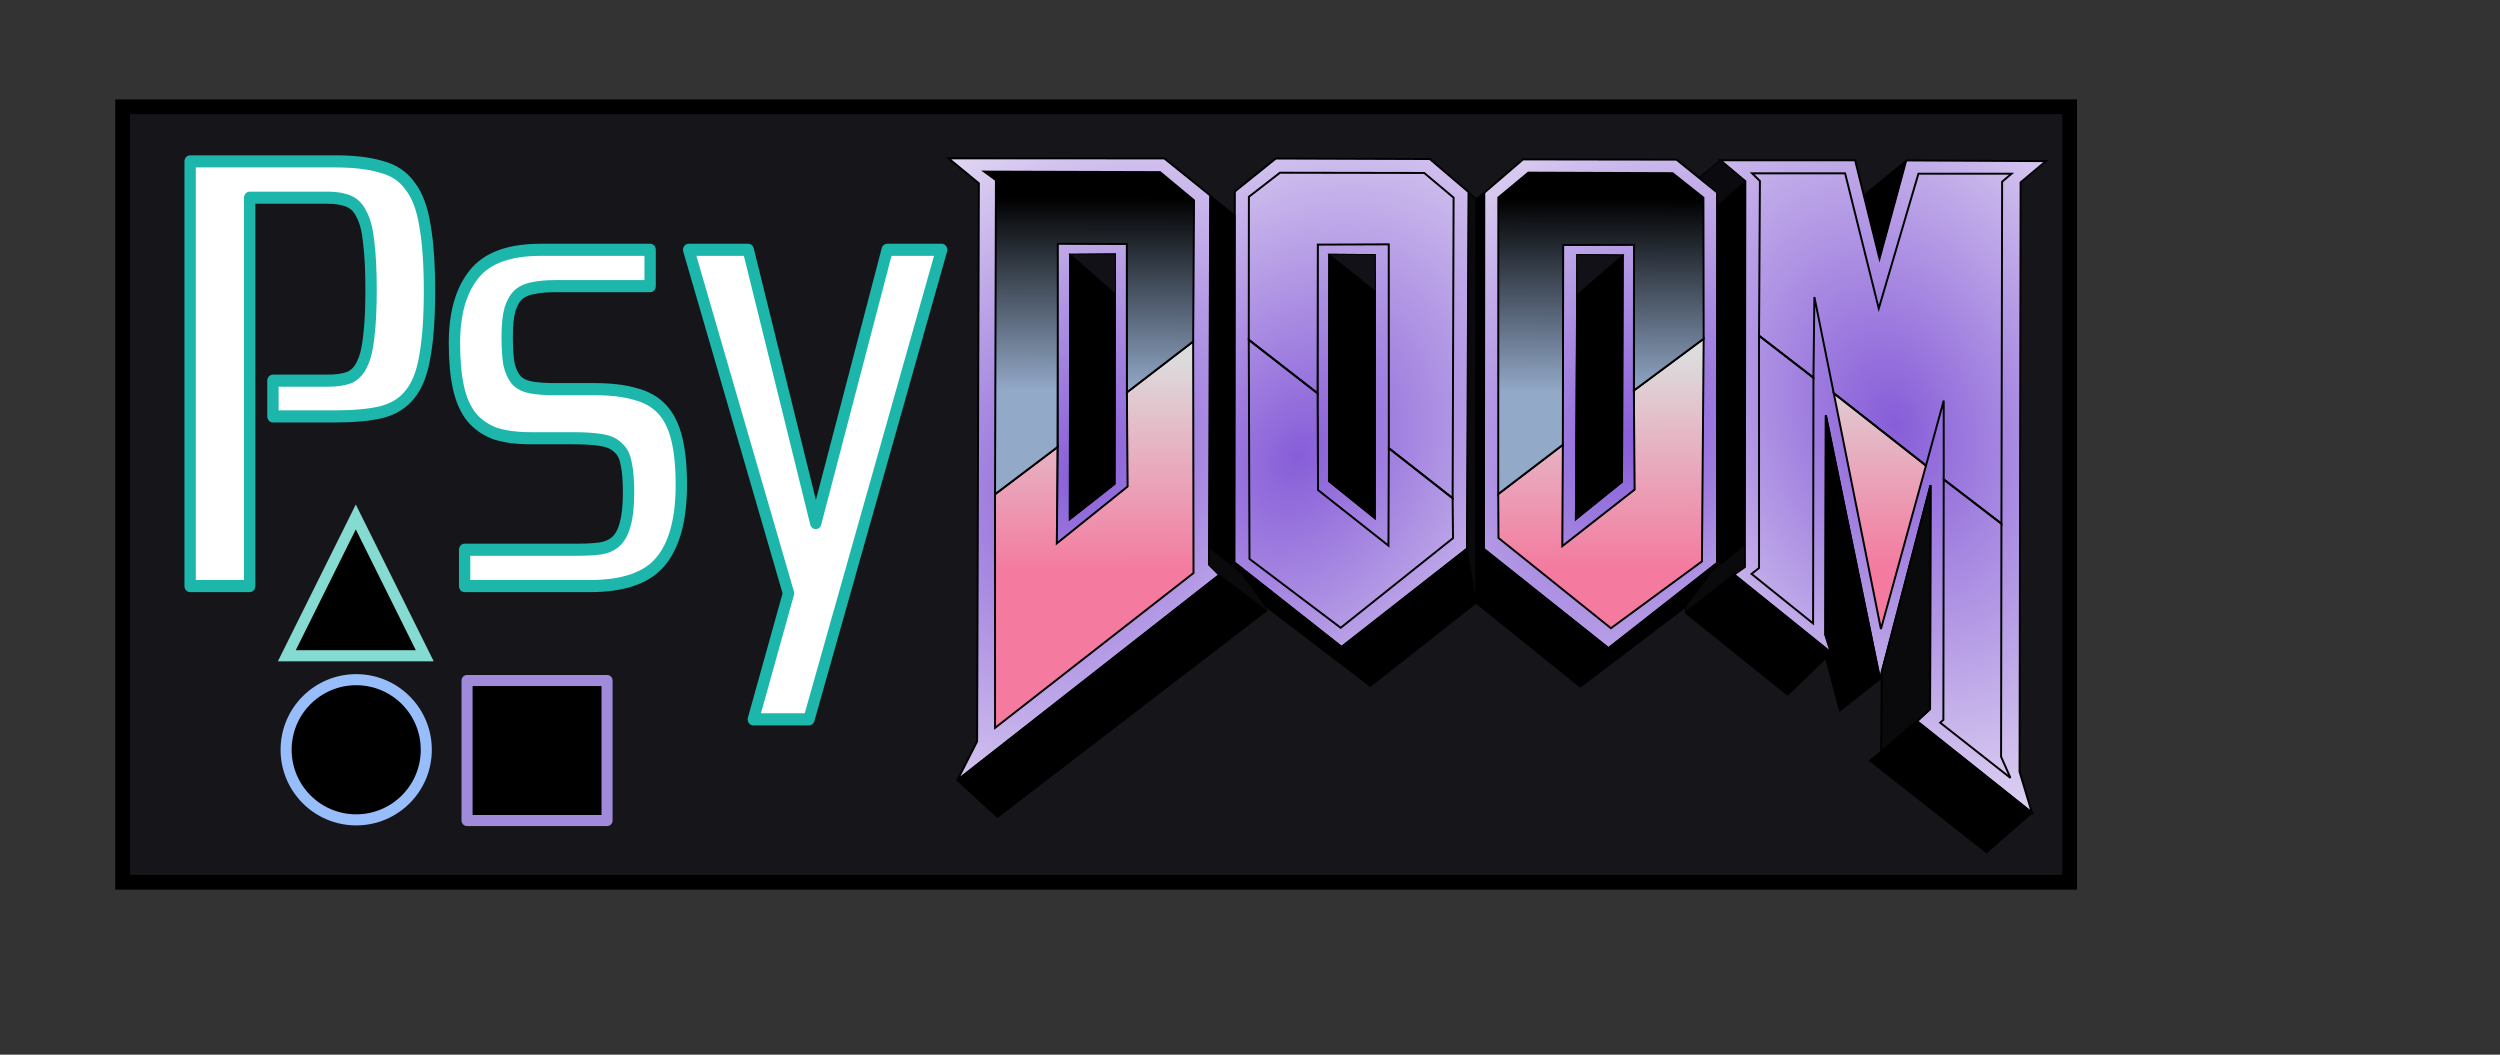 <?xml version="1.0" encoding="UTF-8" standalone="no"?>
<!-- Created with Inkscape (http://www.inkscape.org/) -->

<svg
   width="2560"
   height="1080"
   viewBox="0 0 677.333 285.75"
   version="1.1"
   id="svg8"
   inkscape:version="1.1.1 (3bf5ae0d25, 2021-09-20)"
   sodipodi:docname="PsyDoom Logo.svg"
   xmlns:inkscape="http://www.inkscape.org/namespaces/inkscape"
   xmlns:sodipodi="http://sodipodi.sourceforge.net/DTD/sodipodi-0.dtd"
   xmlns:xlink="http://www.w3.org/1999/xlink"
   xmlns="http://www.w3.org/2000/svg"
   xmlns:svg="http://www.w3.org/2000/svg"
   xmlns:rdf="http://www.w3.org/1999/02/22-rdf-syntax-ns#"
   xmlns:cc="http://creativecommons.org/ns#"
   xmlns:dc="http://purl.org/dc/elements/1.1/">
  <rect x="0" y="0" width="677.333" height="285.75" fill="#333333" stroke="none"/>
  <defs
     id="defs2">
    <linearGradient
       inkscape:collect="always"
       id="linearGradient82725">
      <stop
         style="stop-color:#875dd8;stop-opacity:1"
         offset="0"
         id="stop82721" />
      <stop
         style="stop-color:#f4f1f8;stop-opacity:1"
         offset="1"
         id="stop82723" />
    </linearGradient>
    <linearGradient
       inkscape:collect="always"
       id="linearGradient22482">
      <stop
         style="stop-color:#f47a9f;stop-opacity:1;"
         offset="0"
         id="stop22478" />
      <stop
         style="stop-color:#dcdcdc;stop-opacity:1"
         offset="1"
         id="stop22480" />
    </linearGradient>
    <linearGradient
       inkscape:collect="always"
       id="linearGradient20871">
      <stop
         style="stop-color:#93a9c8;stop-opacity:1"
         offset="0"
         id="stop20863" />
      <stop
         style="stop-color:#000000;stop-opacity:1"
         offset="0.864"
         id="stop20865" />
      <stop
         style="stop-color:#000000;stop-opacity:1"
         offset="1"
         id="stop20867" />
      <stop
         style="stop-color:#ccd6e5;stop-opacity:1"
         offset="1"
         id="stop20869" />
    </linearGradient>
    <linearGradient
       inkscape:collect="always"
       id="linearGradient862">
      <stop
         style="stop-color:#000000;stop-opacity:1;"
         offset="0"
         id="stop858" />
      <stop
         style="stop-color:#000000;stop-opacity:0;"
         offset="1"
         id="stop860" />
    </linearGradient>
    <linearGradient
       inkscape:collect="always"
       xlink:href="#linearGradient862"
       id="linearGradient864"
       x1="47.12"
       y1="123.869"
       x2="257.61"
       y2="123.869"
       gradientUnits="userSpaceOnUse" />
    <linearGradient
       inkscape:collect="always"
       xlink:href="#linearGradient20871"
       id="linearGradient20861"
       gradientUnits="userSpaceOnUse"
       x1="531.428"
       y1="106.552"
       x2="531.595"
       y2="45.951" />
    <linearGradient
       inkscape:collect="always"
       xlink:href="#linearGradient22482"
       id="linearGradient22484"
       x1="320.572"
       y1="154.917"
       x2="320.322"
       y2="97.062"
       gradientUnits="userSpaceOnUse" />
    <radialGradient
       inkscape:collect="always"
       xlink:href="#linearGradient82725"
       id="radialGradient82591"
       cx="293.498"
       cy="127.105"
       fx="293.498"
       fy="127.105"
       r="37.249"
       gradientTransform="matrix(-1.762,3.097,-2.379,-1.354,1112.986,-609.683)"
       gradientUnits="userSpaceOnUse" />
    <radialGradient
       inkscape:collect="always"
       xlink:href="#linearGradient82725"
       id="radialGradient82591-0"
       cx="293.498"
       cy="127.105"
       fx="293.498"
       fy="127.105"
       r="37.249"
       gradientTransform="matrix(-1.762,3.097,-2.379,-1.354,1112.986,-609.683)"
       gradientUnits="userSpaceOnUse" />
    <radialGradient
       inkscape:collect="always"
       xlink:href="#linearGradient82725"
       id="radialGradient110161"
       gradientUnits="userSpaceOnUse"
       gradientTransform="matrix(-1.762,3.097,-2.379,-1.354,1112.986,-609.683)"
       cx="284.493"
       cy="109.212"
       fx="284.493"
       fy="109.212"
       r="37.249" />
    <radialGradient
       inkscape:collect="always"
       xlink:href="#linearGradient82725"
       id="radialGradient82591-6"
       cx="293.498"
       cy="127.105"
       fx="293.498"
       fy="127.105"
       r="37.249"
       gradientTransform="matrix(-1.762,3.097,-2.379,-1.354,1112.986,-609.683)"
       gradientUnits="userSpaceOnUse" />
    <radialGradient
       inkscape:collect="always"
       xlink:href="#linearGradient82725"
       id="radialGradient110640"
       gradientUnits="userSpaceOnUse"
       gradientTransform="matrix(-1.762,3.097,-2.379,-1.354,1112.986,-609.683)"
       cx="270.657"
       cy="80.758"
       fx="270.657"
       fy="80.758"
       r="37.249" />
    <radialGradient
       inkscape:collect="always"
       xlink:href="#linearGradient82725"
       id="radialGradient82591-69"
       cx="293.498"
       cy="127.105"
       fx="293.498"
       fy="127.105"
       r="37.249"
       gradientTransform="matrix(-1.762,3.097,-2.379,-1.354,1112.986,-609.683)"
       gradientUnits="userSpaceOnUse" />
    <radialGradient
       inkscape:collect="always"
       xlink:href="#linearGradient82725"
       id="radialGradient111231"
       gradientUnits="userSpaceOnUse"
       gradientTransform="matrix(1.265,3.584,-2.56,0.903,339.18,-870.922)"
       cx="259.805"
       cy="60.334"
       fx="259.805"
       fy="60.334"
       r="37.249" />
  </defs>
  <sodipodi:namedview
     id="base"
     pagecolor="#ffffff"
     bordercolor="#666666"
     borderopacity="1.0"
     inkscape:pageopacity="0.0"
     inkscape:pageshadow="2"
     inkscape:zoom="0.14046748"
     inkscape:cx="729.70628"
     inkscape:cy="-181.53668"
     inkscape:document-units="mm"
     inkscape:current-layer="svg8"
     showgrid="false"
     units="px"
     inkscape:window-width="2560"
     inkscape:window-height="1377"
     inkscape:window-x="1912"
     inkscape:window-y="-8"
     inkscape:window-maximized="1"
     inkscape:pagecheckerboard="0">
    <inkscape:grid
       type="xygrid"
       id="grid872" />
  </sodipodi:namedview>
  <rect
     style="opacity:1;fill:#16151a;fill-opacity:1;stroke:#000000;stroke-width:4;stroke-linejoin:miter;stroke-miterlimit:4;stroke-dasharray:none;stroke-dashoffset:0;stroke-opacity:1;paint-order:normal"
     id="rect4581-1"
     width="527.516"
     height="210.102"
     x="33.218"
     y="28.939" />
  <path
     style="fill:url(#radialGradient82591);fill-opacity:1;stroke:#000000;stroke-width:0.529;stroke-linecap:butt;stroke-linejoin:miter;stroke-opacity:1;stroke-miterlimit:4;stroke-dasharray:none"
     d="m 264.734,200.876 -5.345,10.49 70.96,-55.592 -2.806,-2.806 0.334,-100.026 -12.428,-10.023 -58.462,-0.02 8.216,6.768 z"
     id="path1951"
     inkscape:connector-curvature="0" />
  <path
     style="fill:url(#linearGradient22484);fill-opacity:1;stroke:#000000;stroke-width:0.529;stroke-linecap:butt;stroke-linejoin:miter;stroke-opacity:1;stroke-miterlimit:4;stroke-dasharray:none"
     d="m 269.592,133.898 17.009,-12.851 -0.283,26.175 19.182,-15.403 -0.189,-25.513 17.954,-13.796 0.095,62.744 -53.767,41.955 z"
     id="path1919"
     inkscape:connector-curvature="0" />
  <path
     style="fill:url(#radialGradient110161);fill-opacity:1;stroke:#000000;stroke-width:0.529;stroke-linecap:butt;stroke-linejoin:miter;stroke-opacity:1;font-variation-settings:normal;opacity:1;vector-effect:none;stroke-miterlimit:4;stroke-dasharray:none;stroke-dashoffset:0;-inkscape-stroke:none;stop-color:#000000;stop-opacity:1"
     d="m 334.462,152.419 29.01,22.868 33.971,-26.6 0.425,-96.667 -10.489,-8.93 -41.719,-0.142 -11.103,8.93 z"
     id="path1953"
     inkscape:connector-curvature="0" />
  <path
     style="fill:url(#linearGradient22484);fill-opacity:1;stroke:#000000;stroke-width:0.529;stroke-linecap:butt;stroke-linejoin:miter;stroke-opacity:1;stroke-miterlimit:4;stroke-dasharray:none;font-variation-settings:normal;opacity:1;vector-effect:none;stroke-dashoffset:0;-inkscape-stroke:none;stop-color:#000000;stop-opacity:1"
     d="m 338.333,92.064 18.642,14.499 0.117,26.201 19.088,15.072 0.095,-26.411 17.292,13.56 0.095,10.82 -30.427,24.285 -24.71,-18.663 z"
     id="path1921"
     inkscape:connector-curvature="0" />
  <path
     style="fill:url(#radialGradient110640);fill-opacity:1;stroke:#000000;stroke-width:0.529;stroke-linecap:butt;stroke-linejoin:miter;stroke-opacity:1;font-variation-settings:normal;opacity:1;vector-effect:none;stroke-miterlimit:4;stroke-dasharray:none;stroke-dashoffset:0;-inkscape-stroke:none;stop-color:#000000;stop-opacity:1"
     d="m 402.044,148.759 33.743,26.861 29.4,-23.052 0.033,-100.427 -10.991,-8.887 -41.594,-0.067 -10.49,9.02 z"
     id="path1955"
     inkscape:connector-curvature="0" />
  <path
     style="fill:url(#linearGradient22484);fill-opacity:1;stroke:#000000;stroke-width:0.529;stroke-linecap:butt;stroke-linejoin:miter;stroke-opacity:1;stroke-miterlimit:4;stroke-dasharray:none;font-variation-settings:normal;opacity:1;vector-effect:none;stroke-dashoffset:0;-inkscape-stroke:none;stop-color:#000000;stop-opacity:1"
     d="m 405.919,133.858 17.506,-13.363 -0.134,27.462 19.577,-15.301 -0.2,-26.861 18.909,-14.032 -0.468,60.336 -24.656,18.108 -30.469,-24.455 z"
     id="path1923"
     inkscape:connector-curvature="0" />
  <path
     style="fill:url(#radialGradient111231);fill-opacity:1;stroke:#000000;stroke-width:0.529;stroke-linecap:butt;stroke-linejoin:miter;stroke-opacity:1;font-variation-settings:normal;opacity:1;vector-effect:none;stroke-miterlimit:4;stroke-dasharray:none;stroke-dashoffset:0;-inkscape-stroke:none;stop-color:#000000;stop-opacity:1"
     d="m 469.824,155.679 26.269,21.167 -1.559,-4.914 0.142,-59.437 14.676,71.409 13.698,-52.452 -0.134,60.67 -3.541,3.274 31.137,24.789 -3.341,-11.092 0.28,-159.674 6.851,-5.764 -37.845,-0.189 -7.238,26.614 -6.605,-26.661 -36.492,0.001 6.749,5.679 -0.134,104.536 z"
     id="path1957"
     inkscape:connector-curvature="0" />
  <path
     style="fill:url(#linearGradient22484);fill-opacity:1;stroke:#000000;stroke-width:0.529;stroke-linecap:butt;stroke-linejoin:miter;stroke-opacity:1;stroke-miterlimit:4;stroke-dasharray:none;font-variation-settings:normal;opacity:1;vector-effect:none;stroke-dashoffset:0;-inkscape-stroke:none;stop-color:#000000;stop-opacity:1"
     d="m 476.581,90.951 14.741,11.387 -0.095,66.571 -16.678,-13.418 2.032,-1.606 z"
     id="path1925"
     inkscape:connector-curvature="0" />
  <path
     style="fill:url(#linearGradient22484);fill-opacity:1;stroke:#000000;stroke-width:0.529;stroke-linecap:butt;stroke-linejoin:miter;stroke-opacity:1;stroke-miterlimit:4;stroke-dasharray:none;font-variation-settings:normal;opacity:1;vector-effect:none;stroke-dashoffset:0;-inkscape-stroke:none;stop-color:#000000;stop-opacity:1"
     d="m 496.824,106.53 24.99,19.611 -12.208,44.279 z"
     id="path1927"
     inkscape:connector-curvature="0" />
  <path
     style="fill:url(#linearGradient22484);fill-opacity:1;stroke:#000000;stroke-width:0.529;stroke-linecap:butt;stroke-linejoin:miter;stroke-opacity:1;stroke-miterlimit:4;stroke-dasharray:none;font-variation-settings:normal;opacity:1;vector-effect:none;stroke-dashoffset:0;-inkscape-stroke:none;stop-color:#000000;stop-opacity:1"
     d="m 526.615,129.882 15.639,12.001 -0.094,63.136 2.539,5.746 -19.043,-14.967 0.869,-0.768 z"
     id="path1929"
     inkscape:connector-curvature="0" />
  <path
     style="fill:url(#linearGradient20861);fill-opacity:1;stroke:#000000;stroke-width:0.529;stroke-linecap:butt;stroke-linejoin:miter;stroke-opacity:1;stroke-miterlimit:4;stroke-dasharray:none;font-variation-settings:normal;opacity:1;stroke-dashoffset:0;stop-color:#000000;stop-opacity:1"
     d="m 269.592,133.898 0.236,-85.092 -3.166,-2.315 47.625,0.142 9.213,7.654 -0.236,38.223 -17.954,13.796 -0.018,-40.2 -18.709,-0.067 0.017,55.008 z"
     id="path1931"
     inkscape:connector-curvature="0" />
  <path
     style="fill:url(#linearGradient20861);fill-opacity:1;stroke:#000000;stroke-width:0.529;stroke-linecap:butt;stroke-linejoin:miter;stroke-opacity:1;font-variation-settings:normal;opacity:1;stroke-miterlimit:4;stroke-dasharray:none;stroke-dashoffset:0;stop-color:#000000;stop-opacity:1"
     d="m 338.333,92.064 0.033,-38.754 8.419,-6.515 39.088,0.067 7.951,6.682 -0.258,81.441 -17.292,-13.56 -0.023,-55.219 -19.21,0.067 -0.067,40.291 z"
     id="path1933"
     inkscape:connector-curvature="0" />
  <path
     style="fill:url(#linearGradient20861);fill-opacity:1;stroke:#000000;stroke-width:0.529;stroke-linecap:butt;stroke-linejoin:miter;stroke-opacity:1;font-variation-settings:normal;opacity:1;stroke-miterlimit:4;stroke-dasharray:none;stroke-dashoffset:0;stop-color:#000000;stop-opacity:1"
     d="m 405.919,133.858 0.027,-80.327 8.126,-6.756 39.073,0.142 8.363,6.638 0.069,38.209 -18.909,14.032 0.036,-39.46 -19.182,0.047 -0.097,54.113 z"
     id="path1935"
     inkscape:connector-curvature="0" />
  <path
     style="fill:url(#linearGradient20861);fill-opacity:1;stroke:#000000;stroke-width:0.529;stroke-linecap:butt;stroke-linejoin:miter;stroke-opacity:1;font-variation-settings:normal;opacity:1;stroke-miterlimit:4;stroke-dasharray:none;stroke-dashoffset:0;stop-color:#000000;stop-opacity:1"
     d="m 476.581,90.951 0.236,-41.908 -2.109,-2.08 h 25.19 l 9.121,36.616 10.746,-36.52 h 25.23 l -2.551,2.173 -0.189,92.651 -15.639,-12.001 v -21.356 l -4.801,17.615 -24.99,-19.611 -5.245,-26.059 -0.257,21.866 z"
     id="path1937"
     inkscape:connector-curvature="0" />
  <path
     style="fill:none;stroke:#000000;stroke-width:0.265px;stroke-linecap:butt;stroke-linejoin:miter;stroke-opacity:1"
     d="m 286.583,66.039 18.709,0.067 0.207,65.714 -19.182,15.403 0.266,-81.183"
     id="path1939"
     inkscape:connector-curvature="0" />
  <path
     style="fill:none;stroke:#000000;stroke-width:0.265px;stroke-linecap:butt;stroke-linejoin:miter;stroke-opacity:1"
     d="m 289.813,68.886 12.379,-0.095 -0.095,62.366 -12.379,9.733 z"
     id="path1941"
     inkscape:connector-curvature="0" />
  <path
     style="fill:none;stroke:#000000;stroke-width:0.265px;stroke-linecap:butt;stroke-linejoin:miter;stroke-opacity:1"
     d="m 357.093,132.764 19.088,15.072 0.071,-81.63 -19.21,0.067 z"
     id="path1943"
     inkscape:connector-curvature="0" />
  <path
     style="fill:none;stroke:#000000;stroke-width:0.265px;stroke-linecap:butt;stroke-linejoin:miter;stroke-opacity:1"
     d="m 360.022,68.886 12.568,0.094 v 71.626 l -12.662,-10.205 z"
     id="path1945"
     inkscape:connector-curvature="0" />
  <path
     style="fill:none;stroke:#000000;stroke-width:0.265px;stroke-linecap:butt;stroke-linejoin:miter;stroke-opacity:1"
     d="m 423.522,66.382 19.182,-0.047 0.165,66.321 -19.577,15.301 z"
     id="path1947"
     inkscape:connector-curvature="0" />
  <path
     style="fill:none;stroke:#000000;stroke-width:0.265px;stroke-linecap:butt;stroke-linejoin:miter;stroke-opacity:1"
     d="m 427.208,68.981 12.568,0.094 -0.189,61.516 -12.757,10.3 z"
     id="path1949"
     inkscape:connector-curvature="0" />
  <path
     style="fill:#000000;fill-opacity:1;stroke:#000000;stroke-width:0.529;stroke-linecap:butt;stroke-linejoin:miter;stroke-opacity:1;stroke-miterlimit:4;stroke-dasharray:none"
     d="m 259.389,211.367 10.864,9.939 72.76,-55.846 -12.665,-9.685 z"
     id="path1959"
     inkscape:connector-curvature="0" />
  <path
     style="fill:#0a090c;fill-opacity:1;stroke:#000000;stroke-width:0.265px;stroke-linecap:butt;stroke-linejoin:miter;stroke-opacity:1"
     d="m 330.349,155.774 -2.806,-2.806 0.068,-4.612 8.882,6.945 6.52,8.93 v 1.228 z"
     id="path1961"
     inkscape:connector-curvature="0" />
  <path
     style="fill:#000000;fill-opacity:1;stroke:#000000;stroke-width:0.265px;stroke-linecap:butt;stroke-linejoin:miter;stroke-opacity:1"
     d="m 327.877,52.943 6.715,5.412 -0.13,94.064 1.617,1.969 0.415,0.913 -8.882,-6.945 0.266,-95.413"
     id="path1963"
     inkscape:connector-curvature="0" />
  <path
     style="fill:#000000;fill-opacity:1;stroke:#000000;stroke-width:0.529;stroke-linecap:butt;stroke-linejoin:miter;stroke-opacity:1;stroke-miterlimit:4;stroke-dasharray:none"
     d="m 334.462,152.419 1.617,1.969 0.415,0.913 6.52,8.93 28.228,21.578 -7.77,-10.522 -29.01,-22.868"
     id="path1965"
     inkscape:connector-curvature="0" />
  <path
     style="fill:#000000;fill-opacity:1;stroke:#000000;stroke-width:0.529;stroke-linecap:butt;stroke-linejoin:miter;stroke-opacity:1;stroke-miterlimit:4;stroke-dasharray:none"
     d="m 363.471,175.286 7.77,10.522 28.665,-22.551 -2.464,-14.572 z"
     id="path1967"
     inkscape:connector-curvature="0" />
  <path
     style="fill:#000000;fill-opacity:1;stroke:#000000;stroke-width:0.529;stroke-linecap:butt;stroke-linejoin:miter;stroke-opacity:1;stroke-miterlimit:4;stroke-dasharray:none"
     d="m 402.044,148.759 -2.138,14.499 28.247,22.754 7.634,-10.392 z"
     id="path1969"
     inkscape:connector-curvature="0" />
  <path
     style="fill:#000000;fill-opacity:1;stroke:#000000;stroke-width:0.529;stroke-linecap:butt;stroke-linejoin:miter;stroke-opacity:1;stroke-miterlimit:4;stroke-dasharray:none"
     d="m 435.787,175.619 -7.634,10.392 28.49,-21.639 7.323,-9.922 1.22,-1.883 z"
     id="path1971"
     inkscape:connector-curvature="0" />
  <path
     style="fill:#0a090c;fill-opacity:1;stroke:#000000;stroke-width:0.265px;stroke-linecap:butt;stroke-linejoin:miter;stroke-opacity:1"
     d="m 397.442,148.686 2.464,14.572 0.033,-109.447 -2.072,-1.792 z"
     id="path1973"
     inkscape:connector-curvature="0" />
  <path
     style="fill:#000000;fill-opacity:1;stroke:#000000;stroke-width:0.265px;stroke-linecap:butt;stroke-linejoin:miter;stroke-opacity:1"
     d="m 399.906,163.258 2.138,-14.499 0.1,-96.551 -2.205,1.604 z"
     id="path1975"
     inkscape:connector-curvature="0" />
  <path
     style="fill:#0a090c;fill-opacity:1;stroke:#000000;stroke-width:0.265px;stroke-linecap:butt;stroke-linejoin:miter;stroke-opacity:1"
     d="m 456.642,164.372 0.058,1.625 13.124,-10.319 2.912,-2.043 -0.067,-6.114 -8.753,7.116 -7.274,9.734"
     id="path1977"
     inkscape:connector-curvature="0" />
  <path
     style="fill:#000000;fill-opacity:1;stroke:#000000;stroke-width:0.529;stroke-linecap:butt;stroke-linejoin:miter;stroke-opacity:1;stroke-miterlimit:4;stroke-dasharray:none"
     d="m 456.7,165.998 27.629,22.187 11.765,-11.339 -26.269,-21.167 -13.124,10.319"
     id="path1979"
     inkscape:connector-curvature="0" />
  <path
     style="fill:#000000;fill-opacity:1;stroke:#000000;stroke-width:0.265px;stroke-linecap:butt;stroke-linejoin:miter;stroke-opacity:1"
     d="m 465.186,152.567 -1.269,2.071 8.753,-7.116 0.2,-98.422 -7.617,6.715 z"
     id="path1981"
     inkscape:connector-curvature="0" />
  <path
     style="fill:#0b0b0f;fill-opacity:1;stroke:#000000;stroke-width:0.265px;stroke-linecap:butt;stroke-linejoin:miter;stroke-opacity:1"
     d="m 465.253,55.816 7.617,-6.715 -6.749,-5.679 -5.847,4.744 4.944,3.976 0.033,3.675"
     id="path1983"
     inkscape:connector-curvature="0" />
  <path
     style="fill:#000000;fill-opacity:1;stroke:#000000;stroke-width:0.265px;stroke-linecap:butt;stroke-linejoin:miter;stroke-opacity:1"
     d="m 509.219,70.081 7.238,-26.614 -11.481,9.355 4.243,17.259"
     id="path1985"
     inkscape:connector-curvature="0" />
  <path
     style="fill:#000000;fill-opacity:1;stroke:#000000;stroke-width:0.529;stroke-linecap:butt;stroke-linejoin:miter;stroke-opacity:1;stroke-miterlimit:4;stroke-dasharray:none"
     d="m 496.094,176.846 -1.37,1.465 3.78,14.127 10.849,-8.533 -14.676,-71.409 -0.142,59.437 1.559,4.914"
     id="path1987"
     inkscape:connector-curvature="0" />
  <path
     style="fill:#0a090c;fill-opacity:1;stroke:#000000;stroke-width:0.529;stroke-linecap:butt;stroke-linejoin:miter;stroke-opacity:1;stroke-miterlimit:4;stroke-dasharray:none"
     d="m 523.05,131.453 -13.23,50.648 -0.134,21.582 9.689,-8.285 3.541,-3.274 z"
     id="path1989"
     inkscape:connector-curvature="0" />
  <path
     style="fill:#000000;fill-opacity:1;stroke:#000000;stroke-width:0.529;stroke-linecap:butt;stroke-linejoin:miter;stroke-opacity:1;stroke-miterlimit:4;stroke-dasharray:none"
     d="m 519.375,195.397 -9.689,8.285 -3.007,2.405 31.538,24.789 12.294,-10.691 z"
     id="path1991"
     inkscape:connector-curvature="0" />
  <path
     style="fill:#121118;fill-opacity:1;stroke:#000000;stroke-width:0.265px;stroke-linecap:butt;stroke-linejoin:miter;stroke-opacity:1"
     d="m 289.813,68.886 12.372,10.783 0.007,-10.878 z"
     id="path1993"
     inkscape:connector-curvature="0" />
  <path
     style="fill:#000000;fill-opacity:1;stroke:#000000;stroke-width:0.265px;stroke-linecap:butt;stroke-linejoin:miter;stroke-opacity:1"
     d="m 360.022,68.886 12.622,10.048 -0.054,61.673 -12.662,-10.205 0.095,-61.516"
     id="path2001"
     inkscape:connector-curvature="0" />
  <path
     style="fill:#121118;fill-opacity:1;stroke:#000000;stroke-width:0.265px;stroke-linecap:butt;stroke-linejoin:miter;stroke-opacity:1"
     d="m 360.022,68.886 12.622,10.048 -0.054,-9.954 z"
     id="path1995"
     inkscape:connector-curvature="0" />
  <path
     style="fill:#121118;fill-opacity:1;stroke:#000000;stroke-width:0.265px;stroke-linecap:butt;stroke-linejoin:miter;stroke-opacity:1"
     d="m 427.208,68.981 12.568,0.094 -12.568,10.867 z"
     id="path1997"
     inkscape:connector-curvature="0" />
  <path
     style="fill:#000000;fill-opacity:1;stroke:#000000;stroke-width:0.265px;stroke-linecap:butt;stroke-linejoin:miter;stroke-opacity:1"
     d="m 289.813,68.886 12.372,10.783 -0.088,51.488 -12.379,9.733 z"
     id="path1999"
     inkscape:connector-curvature="0" />
  <path
     style="display:inline;fill:#000000;fill-opacity:1;stroke:#000000;stroke-width:0.265px;stroke-linecap:butt;stroke-linejoin:miter;stroke-opacity:1"
     d="m 439.775,69.075 -12.568,10.867 -0.378,60.949 12.757,-10.3 z"
     id="path2003"
     inkscape:connector-curvature="0" />
  <g
     aria-label="Psy"
     transform="scale(0.968,1.034)"
     id="text2018"
     style="font-size:63.799px;line-height:1.25;letter-spacing:0px;word-spacing:0px;fill:#ffffff;stroke:#1db6ab;stroke-width:3.175;stroke-linejoin:round">
    <path
       d="m 120.207,76.253 q 0,10.477 -1.27,16.986 -1.111,6.509 -4.128,10.001 -2.857,3.493 -8.096,4.763 -5.08,1.111 -13.018,1.111 H 76.392 v -9.366 h 15.399 q 3.493,0 5.874,-0.794 2.381,-0.953 3.651,-3.493 1.429,-2.699 1.905,-7.303 0.635,-4.763 0.635,-12.224 0,-7.461 -0.635,-12.224 -0.476,-4.763 -1.905,-7.303 -1.27,-2.699 -3.651,-3.651 -2.381,-0.953 -5.874,-0.953 H 69.883 V 153.564 H 53.214 V 42.28 h 40.481 q 7.938,0 13.018,1.429 5.239,1.27 8.096,5.08 3.016,3.651 4.128,10.319 1.27,6.668 1.27,17.145 z"
       style="font-size:158.75px;font-family:Zrnic;-inkscape-font-specification:Zrnic"
       id="path113537" />
    <path
       d="m 190.692,127.053 q 0,13.652 -5.874,20.161 -5.715,6.35 -19.685,6.35 h -35.084 v -9.525 h 31.909 q 3.334,0 5.874,-0.318 2.699,-0.318 4.445,-1.746 1.905,-1.587 2.699,-4.604 0.953,-3.016 0.953,-8.414 0,-4.604 -0.635,-7.303 -0.476,-2.857 -2.223,-4.286 -1.587,-1.587 -4.763,-2.064 -3.016,-0.476 -7.938,-0.476 h -11.906 q -5.874,0 -10.001,-1.27 -3.969,-1.429 -6.509,-4.286 -2.54,-3.016 -3.651,-7.779 -1.111,-4.763 -1.111,-11.589 0,-11.589 5.397,-17.939 5.397,-6.509 18.733,-6.509 h 30.639 v 9.525 h -26.67 q -3.334,0 -5.874,0.476 -2.381,0.318 -4.128,1.587 -1.587,1.27 -2.54,3.969 -0.794,2.699 -0.794,7.144 0,4.445 0.476,7.144 0.635,2.699 2.064,4.286 1.429,1.429 3.969,1.905 2.699,0.476 6.826,0.476 h 11.113 q 6.826,0 11.43,1.27 4.604,1.111 7.461,3.969 2.857,2.857 4.128,7.779 1.27,4.763 1.27,12.065 z"
       style="font-size:158.75px;font-family:Zrnic;-inkscape-font-specification:Zrnic"
       id="path113539" />
    <path
       d="m 210.853,188.489 9.842,-33.02 -27.94,-90.011 h 16.669 l 18.891,71.596 20.003,-71.596 h 15.24 l -37.148,123.031 z"
       style="font-size:158.75px;font-family:Zrnic;-inkscape-font-specification:Zrnic"
       id="path113541" />
  </g>
  <path
     style="fill:#000000;fill-opacity:1;stroke:#85dbd1;stroke-width:3;stroke-linecap:butt;stroke-linejoin:miter;stroke-miterlimit:4;stroke-dasharray:none;stroke-opacity:1"
     d="M 115.087,177.669 96.397,140.058 77.707,177.669 Z"
     id="path870"
     inkscape:connector-curvature="0"
     sodipodi:nodetypes="cccc" />
  <circle
     style="opacity:1;fill:#000000;fill-opacity:1;stroke:#97befa;stroke-width:3;stroke-linejoin:round;stroke-miterlimit:4;stroke-dasharray:none;stroke-dashoffset:0;stroke-opacity:1;paint-order:normal"
     id="path4577"
     cx="96.506"
     cy="203.137"
     r="18.99" />
  <rect
     style="opacity:1;fill:#000000;fill-opacity:1;stroke:#a08bda;stroke-width:3;stroke-linejoin:round;stroke-miterlimit:4;stroke-dasharray:none;stroke-dashoffset:0;stroke-opacity:1;paint-order:normal"
     id="rect4579"
     width="37.931"
     height="37.931"
     x="126.538"
     y="184.375" />
</svg>
